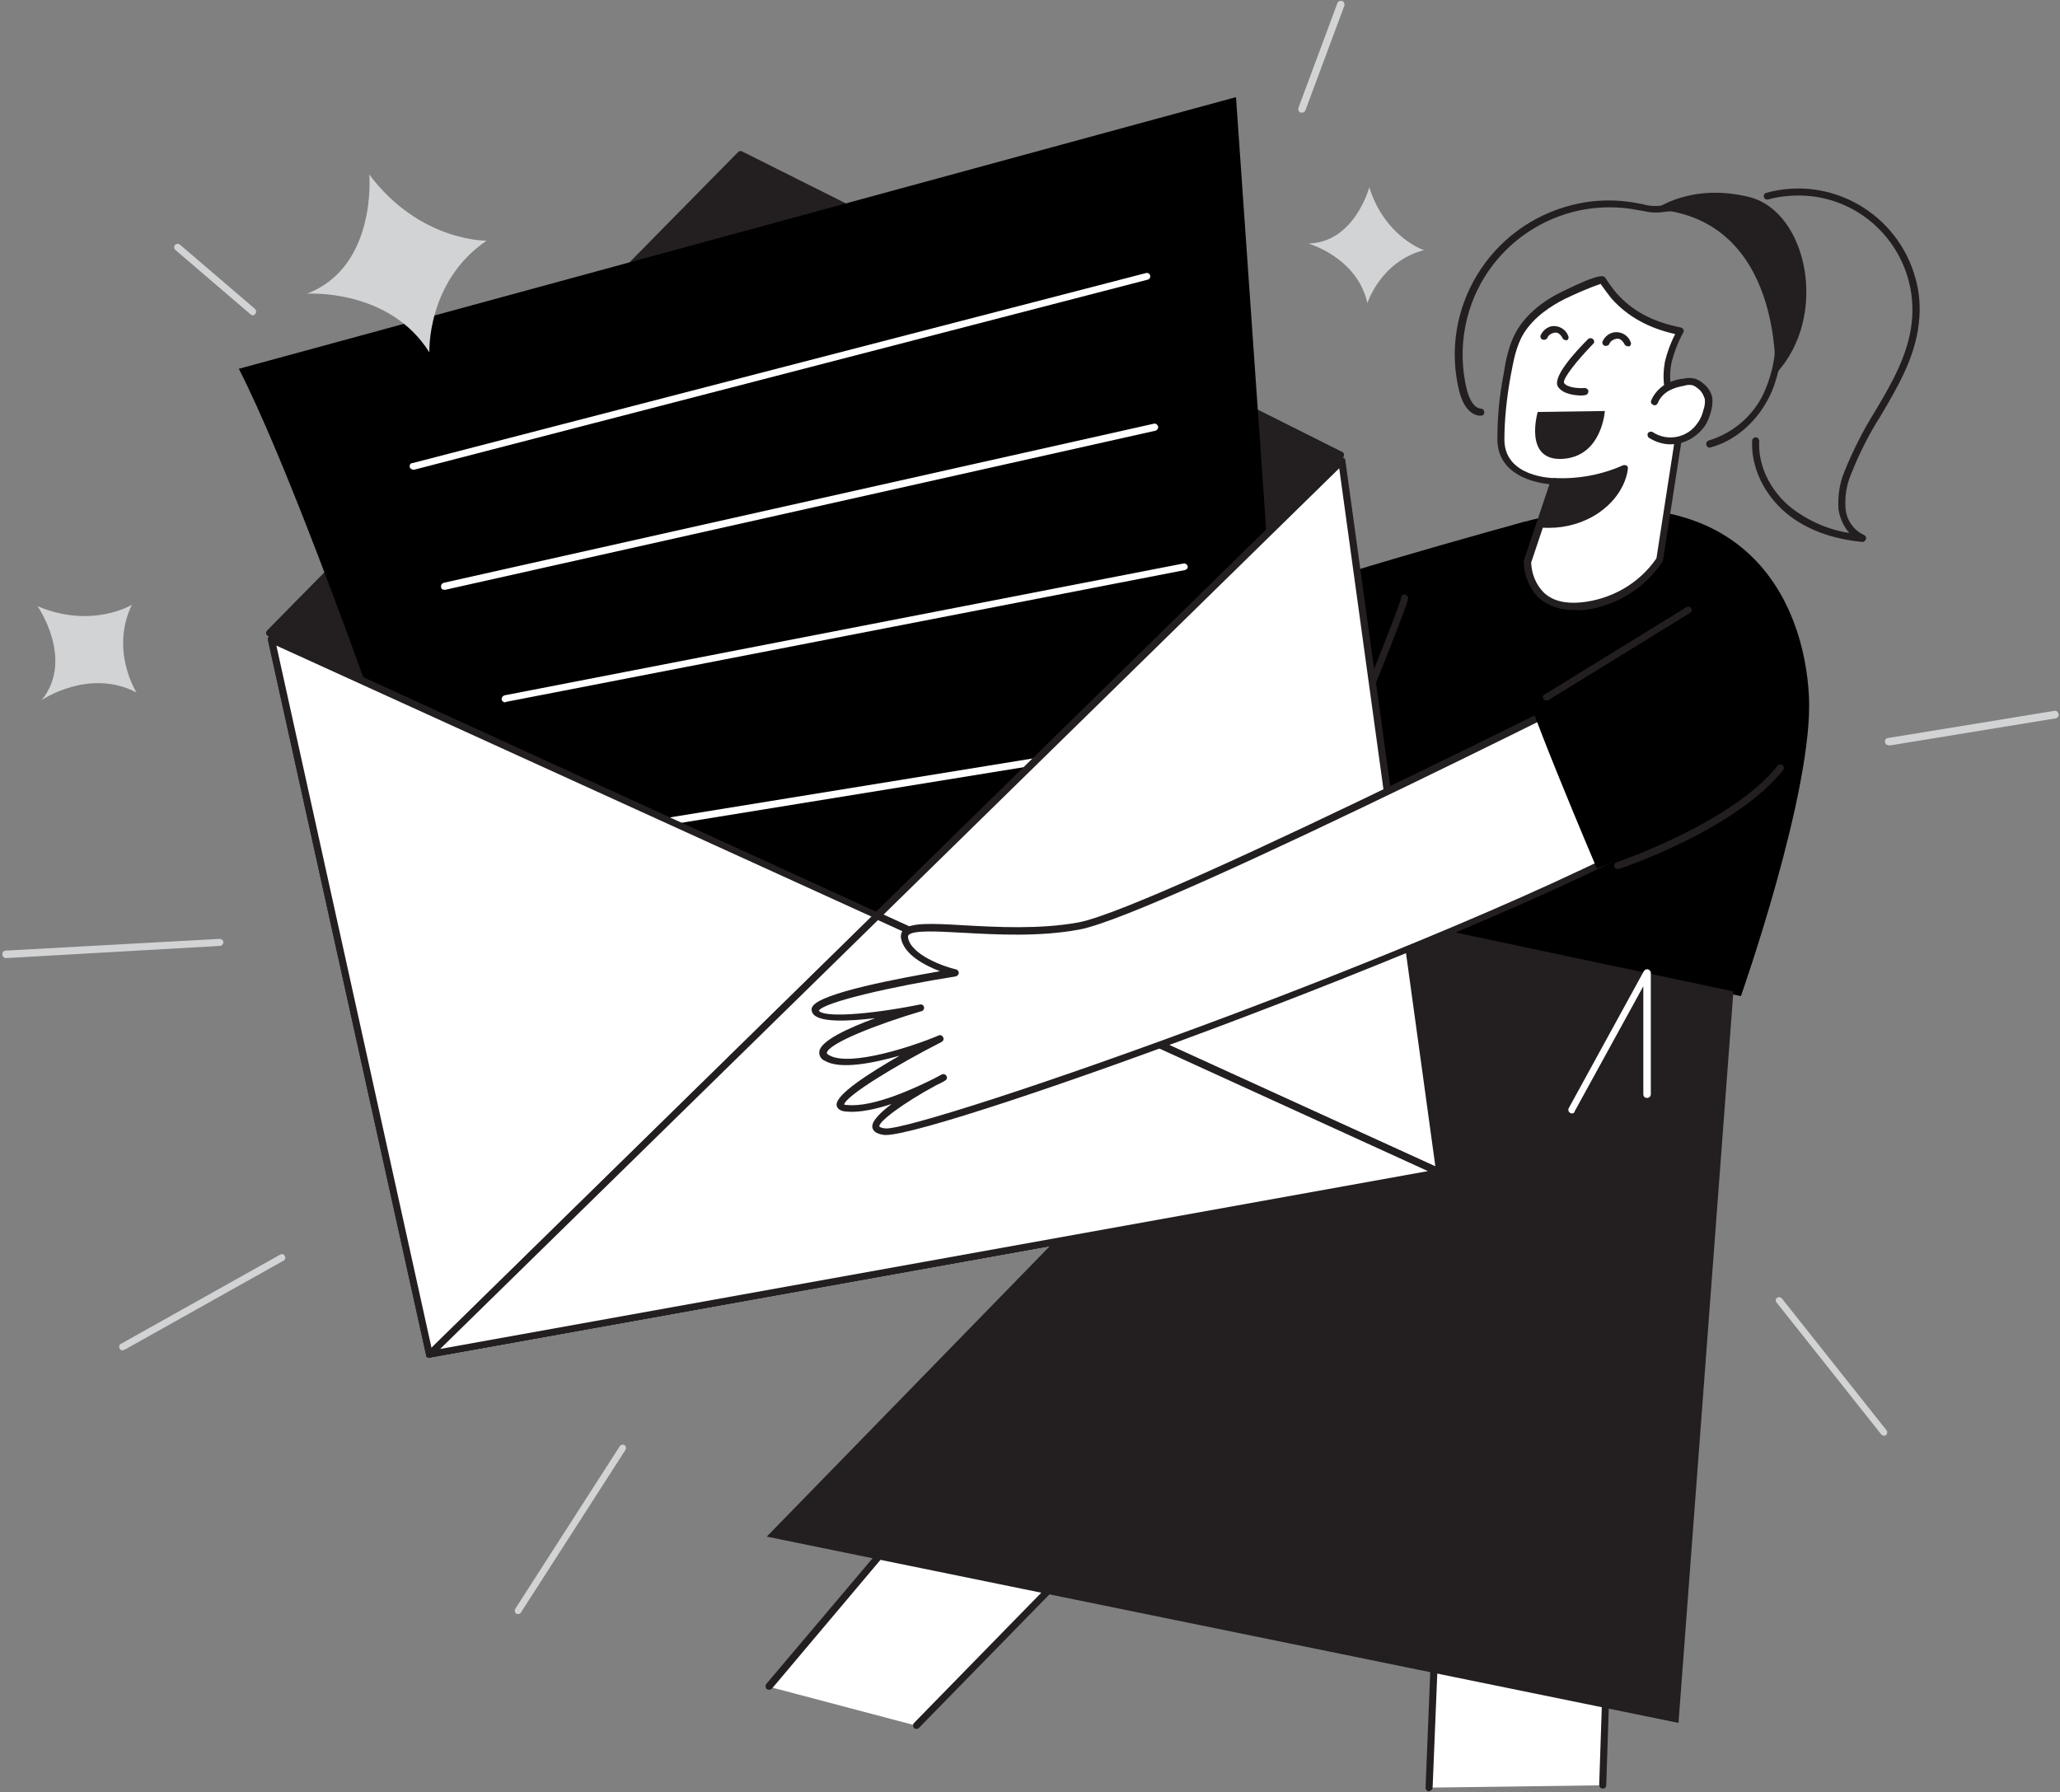 <svg xmlns="http://www.w3.org/2000/svg" width="439" height="382" fill="none"><rect width="100%" height="100%" fill="#808080" stroke="none"/><path fill="#D1D3D4" d="M1.3 204.201c-.4 0-.8-.3-.8-.8s.3-.8.8-.8l45.5-2.5c.4 0 .8.3.8.7s-.3.8-.7.8zm109.099 139.8c-.1 0-.3 0-.4-.1-.3-.2-.4-.7-.2-1l22.3-34.7c.2-.3.7-.4 1-.2s.4.7.2 1l-22.3 34.7q-.15.3-.6.3m-84.299-56.2c-.4 0-.7-.3-.7-.8 0-.3.1-.5.4-.6l33.9-19c.4-.2.8-.1 1 .3s.1.8-.3 1l-33.9 19c-.2 0-.3.1-.4.1M277.499 24h-.3c-.4-.1-.6-.6-.5-1l8.3-22.3c.1-.4.6-.6 1-.5s.6.6.5 1l-8.3 22.3c-.1.3-.4.5-.7.5m124.9 134.801c-.4 0-.7-.3-.7-.8 0-.4.3-.7.6-.7l35.5-5.8c.4-.1.8.2.9.7.1.4-.2.8-.6.9l-35.5 5.8zm-.9 147.199q-.3 0-.6-.3l-22.3-28.1c-.3-.3-.2-.8.1-1s.7-.2 1 .1l22.3 28.1c.3.3.2.8-.1 1.1-.1 0-.3.1-.4.1M53.9 67.2c-.2 0-.4-.1-.5-.2l-16-13.7c-.3-.3-.4-.7-.1-1.1.3-.3.7-.3 1-.1l16 13.7c.3.3.4.7.1 1.1-.1.2-.3.3-.5.3"/><path fill="#fff" d="m341.4 380.5 1.7-48.6-36.4-5.5-2.2 54.6"/><path fill="#231F20" d="M304.501 381.8c-.4 0-.7-.4-.7-.8l2.2-54.6c0-.4.4-.7.8-.7h.1l36.4 5.5c.4.1.6.4.6.8l-1.6 48.5c0 .4-.3.7-.7.7h-.1c-.4 0-.7-.4-.7-.8l1.6-47.8-34.9-5.3-2.2 53.7c0 .4-.4.7-.8.8"/><path fill="#fff" d="m163.9 359.5 41.6-49.3 37.3 9.1-47.5 48.5"/><path fill="#231F20" d="M195.3 368.501c-.2 0-.4-.1-.5-.2-.3-.3-.3-.8 0-1.1l46.5-47.6-35.5-8.7-41.3 49c-.3.3-.8.3-1.1.1-.3-.3-.3-.8-.1-1.1l41.7-49.3c.2-.2.5-.3.8-.2l37.2 9.1c.4.1.6.5.5.9 0 .1-.1.2-.2.3l-47.4 48.5q-.3.3-.6.3"/><path fill="#000" d="M325.2 111.101s-56.6 15.5-56 17.7 11.6 43 11.6 43l35.2-8.8z"/><path fill="#000" d="M326.4 110.8s-18 4.8-29 11.1c-11.2 6.4-8 74-8 74l81.6 16.4s15.5-43.9 14.5-63.9-13.5-48.5-59.1-37.6"/><path fill="#231F20" d="M285.7 162.9h-.3c-.4-.2-.6-.6-.4-1 5.4-13.1 13.4-33.1 13.6-34.5 0-.4.3-.7.7-.7s.8.4.8.8c0 1.2-9.6 24.9-13.7 35-.1.2-.4.4-.7.4"/><path fill="#fff" d="m331.301 102.5-5.8 17.3s-.1 10.3 11.3 9.4c6.8-.6 13-4.2 16.9-9.9l4.8-31c-1.7-1.5-2.9-3.6-3.1-5.9-.2-1.7-.2-3.5.1-5.2.5-2.3 1.4-4.5 2.5-6.6-5.5-1.1-10.3-3.3-14.1-7.6-.9-1.1-1.7-2.2-2.5-3.4-.4-.5-7.6 2.9-8.4 3.2-3.5 1.8-7 4.3-9.1 7.7-1.7 2.9-2.3 6.2-2.9 9.4-.8 4.5-1.3 9.1-1.3 13.6.3 8.9 11.6 9 11.6 9"/><path fill="#231F20" d="M335.4 130c-2.7.1-5.4-.8-7.5-2.6-2-2-3.1-4.8-3.2-7.6v-.2l5.5-16.4c-2.9-.3-11-1.8-11.1-9.5 0-4.6.4-9.2 1.3-13.8.5-3.1 1.1-6.6 3-9.7s5.1-5.9 9.4-8c8.5-4.2 9-3.4 9.3-3q1.05 1.65 2.4 3.3c3.4 3.8 7.7 6.1 13.7 7.3.4.1.7.5.6.9 0 .1 0 .1-.1.2-1.1 2-1.9 4.1-2.5 6.4-.3 1.6-.4 3.3-.1 4.9.2 2.1 1.2 4.1 2.8 5.5.2.2.3.4.3.7l-4.8 31c0 .1 0 .2-.1.3-3.9 5.9-10.3 9.7-17.4 10.4-.5-.1-1-.1-1.5-.1m-9.1-10.1c.1 2.4 1 4.7 2.7 6.4q2.7 2.55 7.8 2.1c6.5-.6 12.5-4 16.2-9.4l4.7-30.4c-1.7-1.6-2.8-3.8-3-6.1-.3-1.8-.2-3.6.1-5.4.5-2 1.2-4 2.2-5.9-5.8-1.3-10.2-3.8-13.6-7.6-.8-1-1.6-2.1-2.3-3.1-2.6.9-5.1 2-7.6 3.2-2.8 1.4-6.6 3.8-8.8 7.4-1.7 2.8-2.2 6.1-2.8 9.2-.8 4.5-1.3 9-1.3 13.5.1 7.9 10.2 8.1 10.7 8.1.4 0 .7.3.7.8v.2z"/><path fill="#fff" d="M352.5 85.5c.5-1.3 1.5-2.3 2.6-3 1.1-.6 2.4-1 3.6-1.1q1.05-.3 2.1 0c.5.2.9.4 1.3.7.9.7 1.6 1.6 1.9 2.7.1.9 0 1.9-.3 2.8-.3 1-.7 1.9-1.2 2.8-2.2 3.6-7 4.7-10.5 2.4 0 0-.1 0-.1-.1"/><path fill="#231F20" d="M356 94.7c-1.6 0-3.2-.5-4.6-1.4-.3-.2-.4-.7-.2-1s.7-.4 1-.2c3.2 2.1 7.5 1.2 9.6-2 0 0 0-.1.1-.1.5-.8.9-1.7 1.1-2.6q.45-1.2.3-2.4c-.3-.9-.8-1.8-1.6-2.3-.3-.3-.6-.4-1-.6-.6-.1-1.2-.1-1.7.1-1.2.2-2.3.5-3.4 1.1-1 .6-1.9 1.5-2.3 2.6-.2.4-.6.6-1 .4s-.6-.6-.4-1c.6-1.4 1.7-2.6 3-3.4 1.2-.6 2.5-1.1 3.9-1.2q1.2-.3 2.4 0c.6.2 1.1.5 1.5.8 1.1.8 1.9 1.9 2.2 3.2.1 1 0 2.1-.3 3.1-.3 1.1-.7 2.1-1.3 3-1.7 2.4-4.4 3.9-7.3 3.9m-27.6 17c4.2.4 8.4-.7 11.9-3 5.6-3.9 5.9-8.9 5.9-8.9-4.7 2.1-9.7 3-14.8 2.8z"/><path fill="#231F20" d="M330.101 112.5c-.6 0-1.2 0-1.8-.1-.2 0-.4-.2-.5-.3-.1-.2-.1-.4-.1-.6l2.9-9.1c.1-.3.4-.5.8-.5 5 .2 9.9-.7 14.4-2.7.2-.1.5-.1.8 0 .2.1.4.4.3.7 0 .2-.4 5.4-6.2 9.4-3.1 2.1-6.8 3.2-10.6 3.2m-.7-1.5c3.7.2 7.4-.9 10.5-2.9 2.5-1.6 4.4-4.1 5.3-7-4.2 1.6-8.7 2.4-13.3 2.3z"/><path fill="#fff" d="M339.001 72.9s-7.4 7.4-6.3 9.2 5.1 1.5 5.1 1.5"/><path fill="#231F20" d="M337.201 84.3c-1.3 0-4.1-.2-5.2-1.9-1.2-2 3.5-7.2 6.4-10.1.3-.3.8-.3 1.1 0s.3.8 0 1c-3.5 3.6-6.5 7.4-6.2 8.3.6 1 3 1.2 4.4 1.1.4 0 .8.3.8.7s-.3.8-.7.8zm-9.501 3.5 14.3-.2s-.6 9.7-9 10.2-5.3-10-5.3-10"/><path fill="#fff" d="M342.4 72.9c.4-.8 1.2-1.4 2.1-1.5 1.6-.3 2.5 1.6 2.5 1.6"/><path fill="#231F20" d="M346.9 73.8c-.3 0-.6-.2-.7-.4 0 0-.6-1.4-1.7-1.2-.6.1-1.2.4-1.5 1-.1.4-.6.6-1 .5s-.6-.5-.5-.9c.5-1.1 1.5-1.9 2.7-2 1.4-.1 2.8.7 3.3 2.1.2.4 0 .8-.4 1 0-.2-.1-.1-.2-.1"/><path fill="#fff" d="M329.1 71.6c.4-.8 1.2-1.4 2.1-1.5 1.6-.3 2.5 1.6 2.5 1.6"/><path fill="#231F20" d="M333.701 72.5c-.3 0-.6-.2-.7-.4 0 0-.6-1.4-1.7-1.2-.6.1-1.2.4-1.5 1-.1.4-.6.6-1 .5s-.6-.5-.5-.9c.5-1.1 1.5-1.9 2.6-2 1.4-.1 2.8.7 3.3 2.1.2.4 0 .8-.4 1 .1-.1 0-.1-.1-.1M369.4 211.3l-11.7 155.9-194.3-39.7L292.5 195zM285.7 96.9l-228.2 38 100.4-102z"/><path fill="#231F20" d="M57.5 135.7c-.3 0-.5-.2-.7-.4-.2-.3-.1-.6.1-.9l100.4-102c.2-.2.6-.3.9-.1l127.8 64c.3.1.5.5.4.8 0 .3-.3.6-.6.6l-228.2 38zM158.1 33.8l-98.4 100 223.7-37.3zM306.801 250l-215.3 38.7-33.7-152.4 228.1-38.1z"/><path fill="#231F20" d="M91.5 289.4c-.4 0-.7-.2-.7-.6L57.1 136.4c0-.2 0-.4.1-.6s.3-.3.5-.3l228.1-38c.2 0 .4 0 .6.1s.3.3.3.5l20.9 151.7c.1.4-.2.8-.6.8L91.7 289.3zM58.7 136.9l33.4 151L306 249.4 285.3 99.1z"/><path fill="#000" d="M109.6 238.2S69.9 115.8 50.9 78.6l212.5-57.9 13.2 189.4z"/><path fill="#fff" d="M88.1 100.1c-.4 0-.8-.3-.8-.7s.2-.7.6-.7l156.301-40.5c.4-.1.8.1.9.5s-.1.8-.5.9l-156.3 40.5zm6.6 25.601c-.4 0-.7-.2-.7-.6-.1-.4.2-.8.6-.9l151.3-33.9c.4-.1.8.2.9.6s-.2.8-.6.9L94.9 125.7zm13 23.999c-.4 0-.8-.3-.8-.7s.3-.7.6-.8l144.7-28.1c.4-.1.8.2.9.6s-.2.7-.6.8l-144.7 28.1zm6.9 30.6c-.4 0-.7-.3-.7-.6-.1-.4.2-.8.6-.9l137.3-22.3c.4-.1.8.2.9.6s-.2.8-.6.9l-137.3 22.3z"/><path fill="#fff" d="m186.901 195.2-129.1-58.9 33.7 152.4L306.8 250 285.9 98.2z"/><path fill="#231F20" d="M91.5 289.401c-.4 0-.7-.2-.7-.6l-33.7-152.4c-.1-.4.2-.8.6-.9h.4l128.599 58.8 98.6-96.6c.3-.3.8-.3 1 0 .1.1.2.3.2.4l20.9 151.7c.1.4-.2.8-.6.8l-215.2 38.7zm-32.6-151.8 33.2 150.3 213.899-38.5-20.6-149.6-97.9 95.9c-.2.2-.6.3-.8.1z"/><path fill="#fff" d="M306.8 250 91.6 288.7l95.3-93.5z"/><path fill="#231F20" d="M91.6 289.401c-.4 0-.7-.3-.7-.8 0-.2.1-.4.2-.5l95.4-93.5c.2-.2.6-.3.8-.1l119.9 54.7c.4.2.5.6.4 1-.1.2-.3.4-.5.4l-215.3 38.7zm95.5-93.3-93.3 91.4 210.5-37.9z"/><path fill="#fff" d="M306.8 250 91.6 288.7l95.3-93.5z"/><path fill="#231F20" d="M91.6 289.401c-.4 0-.7-.3-.7-.8 0-.2.1-.4.2-.5l95.4-93.5c.2-.2.6-.3.8-.1l119.9 54.7c.4.2.5.6.4 1-.1.2-.3.4-.5.4l-215.3 38.7zm95.5-93.3-93.3 91.4 210.5-37.9z"/><path fill="#fff" d="M361.4 136.101s-114.1 57.9-131.5 61.2-38-2.5-37.2 2.5 10.8 7.4 10.8 7.4-31.4 5-29.8 8.3 22.3-.8 22.3-.8-25.6 7.4-19.9 10.8 24-4.1 24-4.1-27.3 14-19.8 14.9 20.7-6.6 20.7-6.6-20.7 10.8-12.4 11.6 131.5-43 172.8-67.8"/><path fill="#231F20" d="M188.801 241.9h-.3c-1.6-.2-2.4-.7-2.6-1.6-.2-1.3 1.6-3.1 4.1-5-3.4 1.1-6.9 1.9-9.8 1.6-1.1-.1-1.8-.6-1.9-1.3-.4-2.2 6.8-6.8 13.4-10.6-5.7 1.6-12.6 3-15.9 1.1-.8-.3-1.3-1.1-1.2-2 .3-2.3 6.2-5 11.9-7.1-6 .7-12.4 1-13.4-1.2-.2-.4-.2-.9 0-1.2 1.5-3 19.2-6.2 27.2-7.6-3.1-1.2-7.7-3.5-8.3-7.1-.1-.6.1-1.3.5-1.7 1.4-1.6 6-1.4 12.8-1 7.2.4 16.2.9 24.5-.6 17.1-3.2 130.1-60.6 131.3-61.1.4-.2.8 0 1 .3.2.4 0 .8-.3 1-4.7 2.4-114.4 58-131.7 61.3-8.5 1.6-17.6 1.1-24.9.7-5.5-.3-10.6-.6-11.6.5-.1.1-.1.3-.1.5.6 3.7 7.6 6.2 10.2 6.8.4.1.7.5.6.9q-.15.45-.6.6c-13.4 2.1-28.2 5.5-29.2 7.3 1 1.5 10.5.9 21.5-1.3.4-.1.8.1.9.5s-.1.8-.5.9c-9.5 2.8-19.9 6.9-20.2 8.9 0 .2.3.4.5.5 4.5 2.6 18.4-2.1 23.3-4.2.4-.2.8 0 1 .4s0 .8-.4 1c-9.8 5-20.4 11.5-20.7 13.3.2.1.4.1.6.1 5.6.6 14.7-3.7 18.5-5.6l1.7-.9c.4-.2.8 0 1 .3.2.4.1.8-.3 1-.1.1-.8.5-1.9 1-7.4 4-12.4 7.9-12.1 8.8 0 0 .2.3 1.3.4 3.6.3 34-9.3 73.7-24.2 21.3-8 73.4-28.3 98.7-43.5.4-.2.8-.1 1 .3s.1.8-.3 1c-39.9 23.8-161.4 67.8-173 67.8"/><path fill="#000" d="M340.3 185.1s-17.6-41.3-16-41.9 35.3-22.6 38-21 13.2 33.6 9.9 43-31.9 19.9-31.9 19.9"/><path fill="#231F20" d="M344.7 185.2c-.3 0-.6-.2-.7-.5-.1-.4.1-.8.5-.9.2-.1 24.7-8.4 34.4-20.7.3-.3.8-.2 1.1.1.2.2.2.5.1.8-10 12.7-34.1 20.9-35.1 21.2zm19.6-89.8c-.4 0-.7-.4-.7-.8 0-.3.2-.6.5-.7 5.6-1.7 10.1-5.8 12.2-11.1 2.2-5.4 2.7-11.3 1.5-17-.8-5.5-3.2-10.7-6.9-14.9-4-4.2-9.6-6.5-14.6-5.9l-1.1.1c-.8.1-1.6.2-2.4.2-1 0-2-.2-3-.4l-.6-.1c-17-3.4-33.5 7.6-36.9 24.6-.9 4.5-.8 9.2.3 13.7.4 1.4 1.2 3.8 3 4 .4 0 .7.3.7.8s-.3.7-.8.7h-.2c-2-.2-3.5-2.1-4.3-5.1-4.4-17.6 6.4-35.4 24-39.8 4.7-1.2 9.6-1.3 14.4-.3l.6.1c1.6.5 3.3.5 4.9.2.4-.1.8-.1 1.1-.2 5.6-.6 11.6 1.8 15.9 6.4 3.9 4.4 6.4 9.8 7.3 15.6 1.2 6 .7 12.2-1.6 17.9-2.6 6-7.5 10.5-13.2 12z"/><path fill="#231F20" d="M352.801 44.6s7.6-5.7 20-2.6 17.1 25.6 5.5 37.8c0 0 1.8-33.1-25.5-35.2"/><path fill="#231F20" d="M396.901 115.501c-6.5-.6-12.1-2.7-16.2-6.1-4.8-4-7.6-9.9-7.3-15.5 0-.4.4-.7.8-.7s.7.4.7.8c-.3 5.1 2.3 10.6 6.8 14.2 3.6 2.8 7.9 4.7 12.4 5.4-1.2-1.4-2-3.1-2.3-5-.2-2.8.2-5.6 1.3-8.2 1.8-4.4 3.9-8.6 6.4-12.6 3.7-6.2 7.1-12.1 7.9-19 1.5-13.4-8.1-25.5-21.5-27-3.1-.3-6.1-.1-9.1.7-.4.1-.8-.1-.9-.5s.1-.8.5-.9c13.8-3.8 28 4.4 31.8 18.2.9 3.2 1.1 6.4.7 9.7-.8 7.2-4.5 13.5-8.1 19.6-2.5 3.9-4.6 8.1-6.3 12.4-1 2.3-1.4 4.9-1.2 7.4.2 2.4 1.7 4.6 3.9 5.6.4.2.6.6.4 1-.1.3-.4.5-.7.5m-67.3 33.799c-.4 0-.8-.3-.8-.7 0-.3.1-.5.4-.6l30.2-18.6c.3-.2.8-.1 1 .2s.1.8-.2 1l-30.2 18.6c-.1 0-.3.1-.4.1"/><path fill="#fff" d="M335.001 237.3c-.1 0-.2 0-.4-.1-.3-.2-.5-.6-.3-1l16-29.2c.2-.3.5-.5.9-.4.3.1.6.4.6.7v25.9c0 .4-.3.8-.8.8s-.8-.3-.8-.8v-23l-14.6 26.6c-.1.4-.3.5-.6.5"/><path fill="#D1D3D4" d="M291.801 39.9s-3.1 11.8-13 12c0 0 10.4 2.9 12.6 12.7 0 0 2.8-8.9 12.1-11.3 0 .1-8.4-2.8-11.7-13.4M8 129.2s7.9 11.3.9 20c0 0 10.1-6.9 20.2-1.6 0 0-5.7-8.9-1-18.7 0 0-8.5 5.2-20.1.3m70.7-92s1.7 19.7-13.3 25.4c0 0 17.5-1.2 26.1 12.5 0 0-.6-15.1 12.2-23.8.1 0-14.2.3-25-14.1"/></svg>